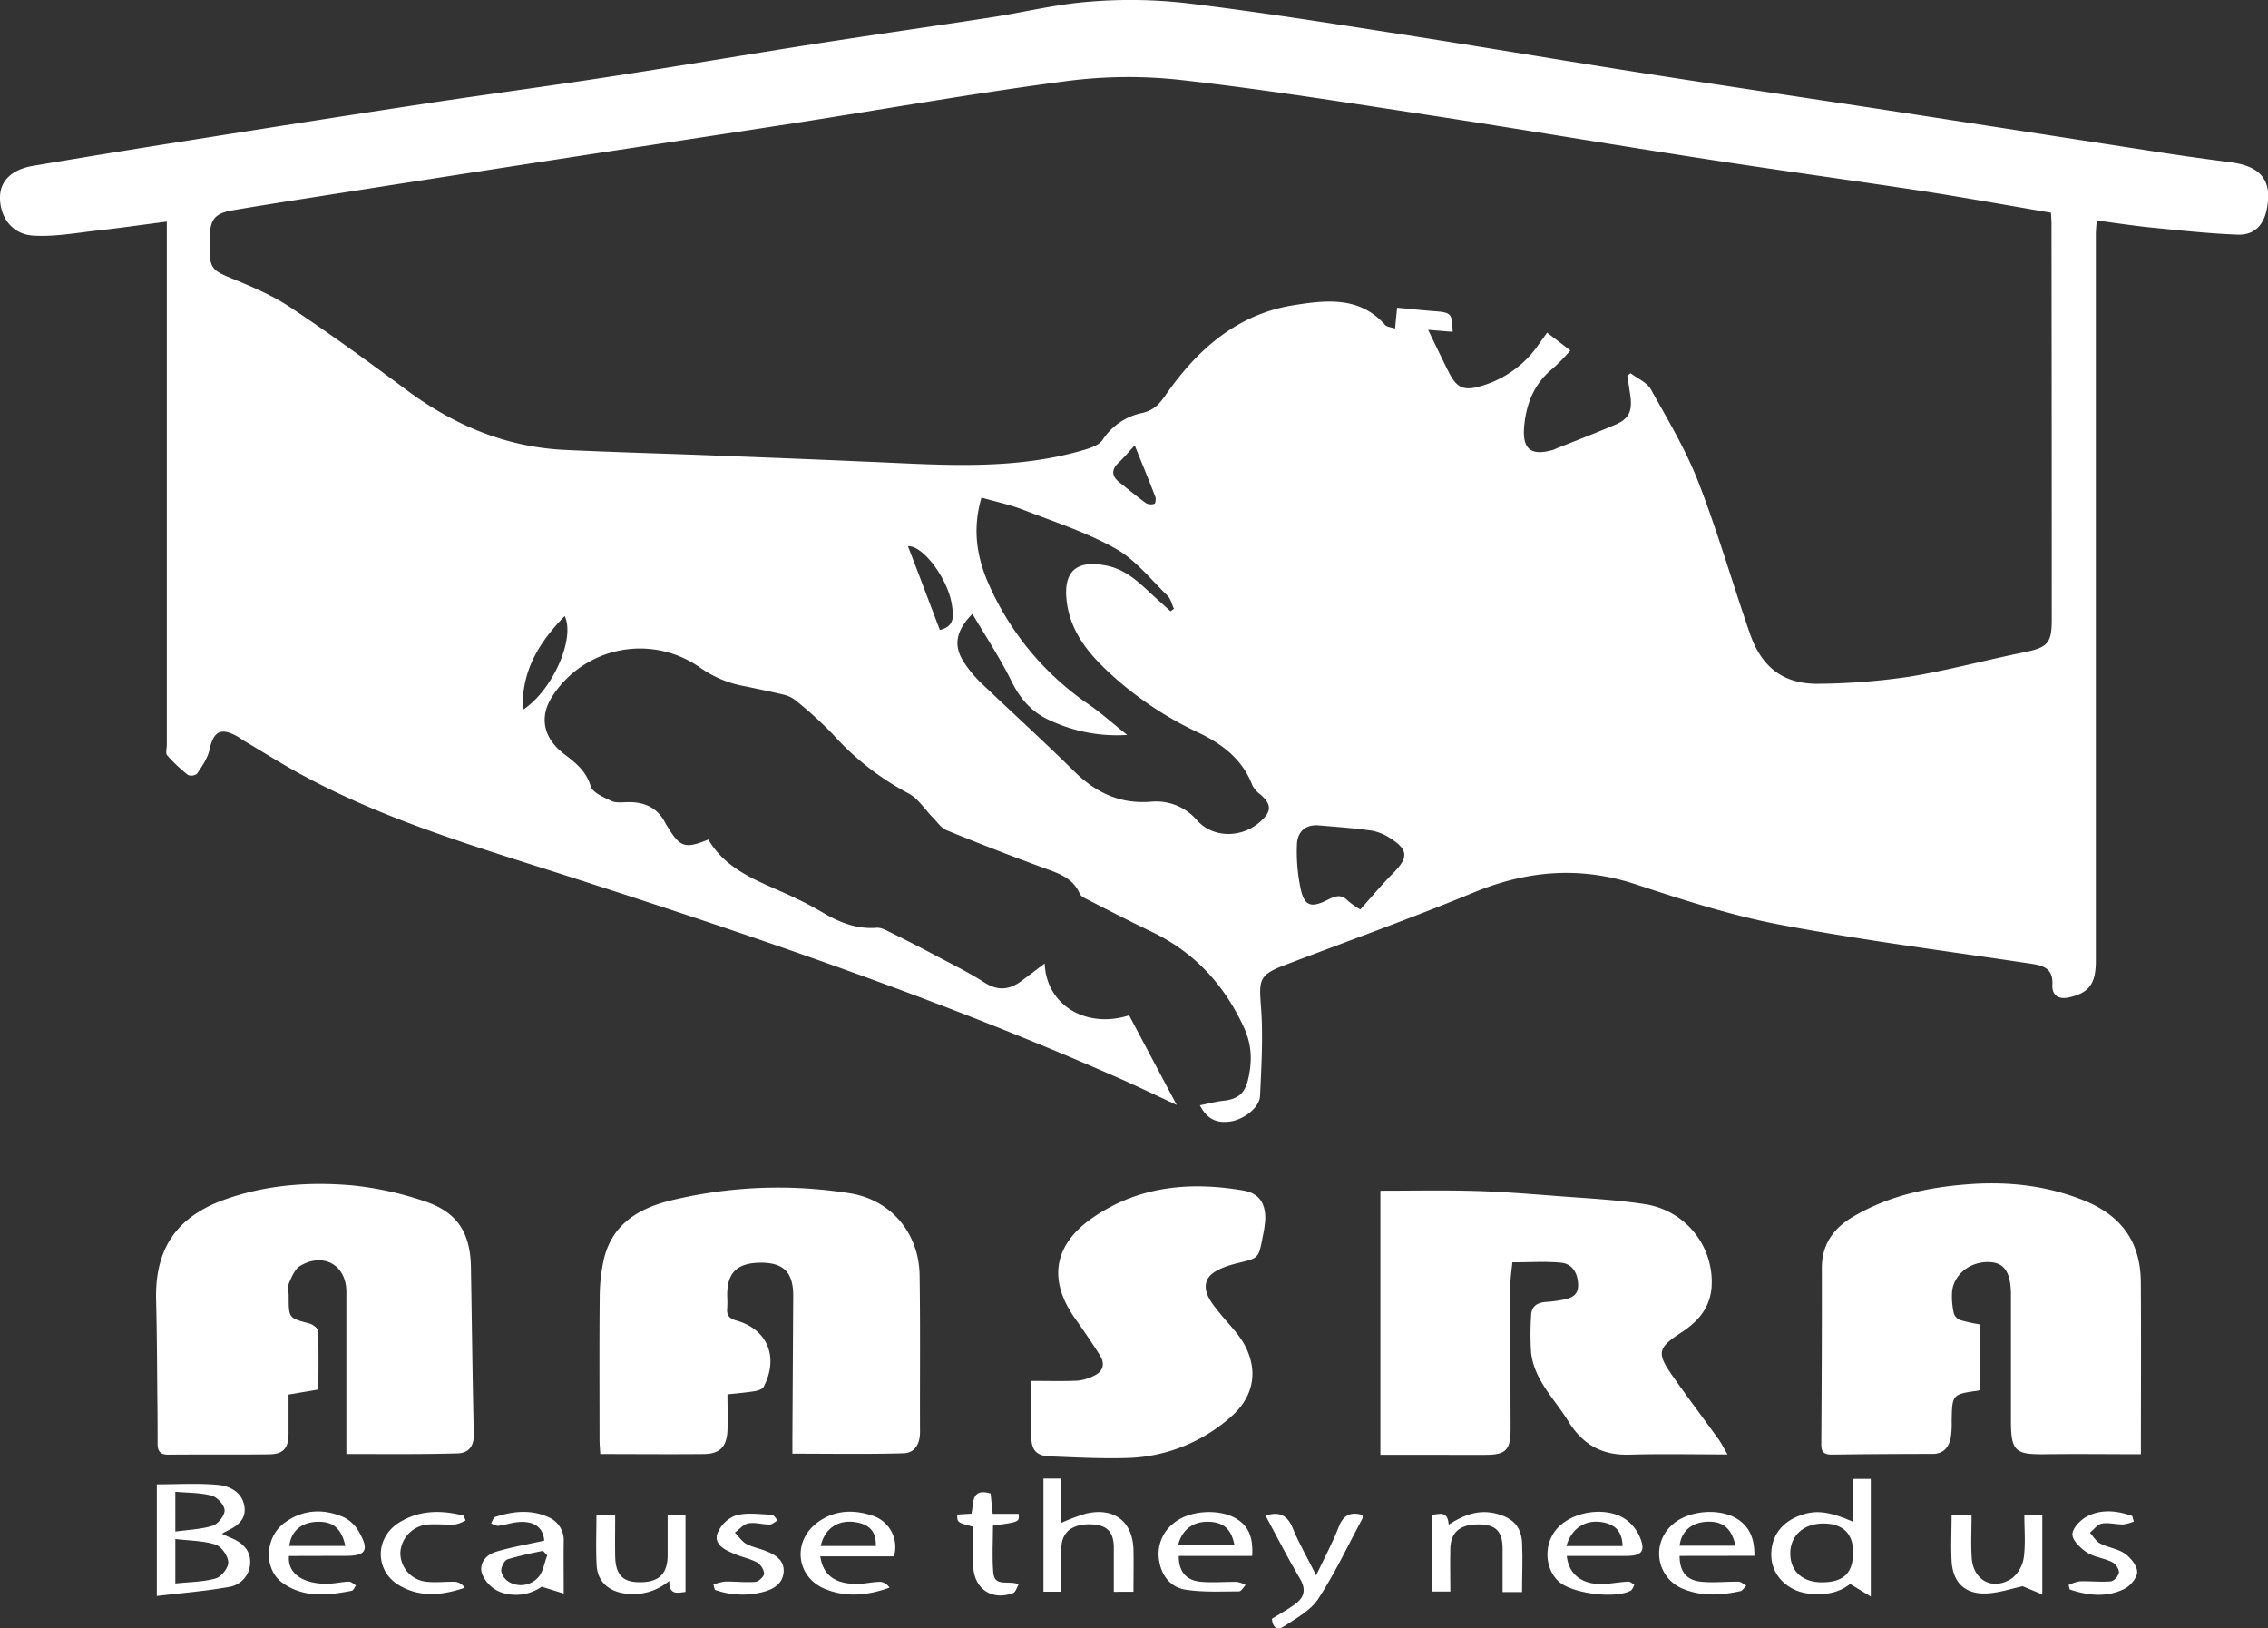<svg xmlns="http://www.w3.org/2000/svg" viewBox="0 0 612.22 439.43"><rect x="0" y="0" width="612.22" height="439.43" fill="#333333" stroke="none"/><defs><style>.cls-1{fill:#ffffff;}</style></defs><g id="Layer_2" data-name="Layer 2"><g id="Layer_1-2" data-name="Layer 1"><path class="cls-1" d="M282,260c.48,11.57,11.55,17.63,22.79,14,4.13,7.79,8.29,15.61,12.85,24.18-5.79-2.69-10.79-5.12-15.87-7.35-48.16-21.18-97.87-38.1-147.9-54.2-24.16-7.78-48.62-14.83-71.17-26.88-5.71-3-11.19-6.52-16.77-9.8-.74-.44-1.41-1-2.17-1.38-4.27-2.29-6.15-1.1-7.2,3.73-.5,2.32-2,4.46-3.38,6.51a2.52,2.52,0,0,1-2.44.32,42.69,42.69,0,0,1-5.62-5.3c-.48-.56-.09-1.89-.09-2.87q0-68.28,0-136.56V59.8c-6.46.84-12.56,1.72-18.68,2.4-5.78.64-11.64,1.74-17.38,1.38S0,58.61,0,53.31c0-4.4,3.06-7.56,8.92-8.55q20.94-3.55,41.93-6.84c21.09-3.34,42.18-6.67,63.29-9.86,16.52-2.51,33.09-4.7,49.6-7.23,18.94-2.91,37.83-6.11,56.76-9.07,15.67-2.44,31.38-4.66,47.06-7.08,8.81-1.36,17.53-3.54,26.38-4.22a133.85,133.85,0,0,1,26.25.38c19.26,2.32,38.44,5.36,57.62,8.34C399.87,12.6,421.89,16.35,444,19.8c21.69,3.4,43.41,6.58,65.12,9.9,25,3.83,49.91,7.73,74.87,11.55,6,.93,12.07,1.75,18.11,2.54,8.23,1.07,11.28,4.91,9.82,12.53-.86,4.49-3.44,7.21-8,7-7.66-.3-15.3-1.13-22.94-1.89-4.94-.49-9.85-1.25-15-1.93-.11,1.65-.23,2.72-.23,3.79q0,98,0,196c0,6.11-1.75,8.62-7.18,9.86-2.87.65-4.71-.49-4.55-3.43.24-4.25-2.31-5.13-5.62-5.63-22.55-3.4-45.19-6.27-67.58-10.49-13.25-2.49-26.25-6.67-39.09-10.9-15.06-5-29.35-3.85-43.86,2.12-16.95,7-34.21,13.19-51.34,19.73-6.53,2.49-6.71,3.94-6.17,10.74.64,8.1.16,16.31-.23,24.45-.15,3.23-4.5,6.45-8.15,6.92s-6.15-.68-8.09-4.39c2.25-.44,4.3-1,6.39-1.23,3.51-.38,5.65-1.71,6.58-5.55,1.2-5,1.1-9.47-1.08-14.21-5.32-11.57-13.38-20.32-24.92-25.84-5.85-2.79-11.59-5.78-17.37-8.72-.73-.38-1.69-.83-2-1.5-1.87-4.34-5.79-5.56-9.75-7q-13.23-4.86-26.29-10.2c-1.39-.57-2.4-2.14-3.54-3.29-2.22-2.23-4-5.2-6.67-6.62a73.72,73.72,0,0,1-20.34-15.87,104.11,104.11,0,0,0-10.3-9.36,8,8,0,0,0-3.27-1.46c-3.32-.81-6.67-1.47-10-2.18A29.92,29.92,0,0,1,189,180.17a28.15,28.15,0,0,0-39.92,7.76c-3.55,5.51-2.47,11.18,3.11,15.47,3.12,2.4,6,4.58,7.26,8.76.53,1.75,3.52,3,5.62,4,1.35.6,3.13.3,4.72.3,4.41,0,7.82,1.65,9.85,5.72.16.32.38.63.57.94,3.4,5.55,4.72,6,11,3.43,4.93,8.44,13.81,11.31,22.09,15.13,3.1,1.43,6.14,3,9.09,4.75,4.42,2.58,9,4.35,14.24,3.94,1.28-.1,2.71.75,4,1.37q5.85,2.88,11.61,5.95c4.49,2.39,9.09,4.62,13.36,7.36,3.38,2.17,6.42,2.4,10.1-.3C277.76,263.21,279.77,261.69,282,260ZM553.64,57.4c-11.48-1.95-22.86-4-34.3-5.79-20.28-3.09-40.61-5.83-60.89-9-24.22-3.73-48.39-7.83-72.62-11.53-22.43-3.42-44.86-7-67.4-9.54a128.54,128.54,0,0,0-31,.4c-24.42,3.21-48.69,7.52-73,11.29-21.82,3.39-43.66,6.63-65.48,10q-31.84,4.91-63.67,9.9c-7.48,1.17-15,2.34-22.42,3.61-4.89.83-6.16,2.45-6.23,7.41,0,1,0,2,0,2.94-.06,5.21.82,5.94,5.69,7.94,5.49,2.26,11.09,4.6,16,7.87C89,90,99.39,97.55,109.69,105.2c12.79,9.51,26.85,15.46,42.86,16.22,13.92.65,27.85,1,41.78,1.56,12.83.49,25.66,1,38.49,1.56,20,.78,40.06,2.68,59.71-3.1,1.82-.54,4.09-1.28,5.06-2.68a16.85,16.85,0,0,1,10.59-7.29c3.09-.64,4.7-2.32,6.4-4.77,8.53-12.33,19.36-21.93,34.63-24.34,8.55-1.35,17.72-2.52,24.65,5.29.52.59,1.64.64,2.72,1,.2-2,.35-3.56.55-5.61,3.45.32,6.69.67,9.93.92,4.7.36,4.89.54,5.07,5.58L385.5,89c2.06,4.23,3.77,7.85,5.57,11.42,2.21,4.38,4.15,5.16,8.94,3.69a28.36,28.36,0,0,0,15.4-11.25l2.21-3.1,6.28,4.81a51.87,51.87,0,0,1-4.51,4.66c-5,4-7.27,9.15-7.92,15.44s1.45,8.52,7.71,6.75c.47-.14.9-.39,1.35-.57,5.1-2,10.21-4,15.29-6.15,3.79-1.56,4.86-3.6,4.28-7.83-.25-1.84-.55-3.69-.83-5.53l.9-.62c1.86,1.43,4.42,2.47,5.47,4.35,4.57,8.19,9.43,16.33,12.81,25,5.22,13.42,9.21,27.31,13.93,40.93,3.23,9.33,9.34,13.79,19,13.52a177.22,177.22,0,0,0,24.05-1.91c10.34-1.69,20.5-4.46,30.78-6.55,6.5-1.32,7.64-2.4,7.64-8.87q0-53-.07-106.09C553.82,60,553.72,59,553.64,57.4ZM262.49,165.66c-4.61,4.69-5.17,8.72-2.2,13.18a31.71,31.71,0,0,0,4.44,5.36c8.39,8,17,15.82,25.29,24,5.84,5.75,12.36,8.82,20.71,8.15a14.48,14.48,0,0,1,12.2,4.8c4.29,5.08,12.29,5.14,17.35.51,3-2.75,3-4.51,0-7.23a7.33,7.33,0,0,1-2.17-2.4c-2.7-7.15-8.21-11.3-14.83-14.43A94.14,94.14,0,0,1,299.6,181.7c-5.76-5.31-10.62-11.18-11.64-19.36s2.59-11.3,10.65-9.72c6.24,1.22,10,5.82,14.37,9.64,1,.89,2,1.8,3,2.7l.91-.68c-.57-1.2-.87-2.7-1.76-3.57-4.53-4.39-8.63-9.66-14-12.67-7.8-4.38-16.5-7.2-24.91-10.46-3.59-1.39-7.41-2.18-11.28-3.3-2.43,8.25-1.37,15.69,1.8,23a76.9,76.9,0,0,0,27.25,32.88c3.34,2.33,6.39,5.06,10.28,8.17a42.62,42.62,0,0,1-20.81-3.91c-4.81-2.12-7.95-5.66-10.32-10.39C270.09,177.82,266.25,172,262.49,165.66Zm104.7,79.77c3.11-3.46,5.9-6.83,9-9.93,4-4.08,4-6.24-1-9.36a13.17,13.17,0,0,0-5-2c-4.7-.66-9.44-1-14.16-1.4-3.63-.31-5.75,1.7-5.93,5a48.19,48.19,0,0,0,.75,10.85c1,5.91,2.74,6.74,7.88,4.06,2-1,3.5-1.27,5.16.46A23.58,23.58,0,0,0,367.19,245.43ZM141.11,191.57c8-5.16,14.24-19.22,11.33-25.33C145.61,173.26,140.73,180.93,141.11,191.57ZM253.7,170c4.23-1,3.64-4.1,3.26-6.7-1-7-7.79-16.15-11.87-15.91C248,154.92,250.8,162.35,253.7,170Zm52.6-49.8c-1.8,1.94-2.95,3.35-4.28,4.59-2.08,1.94-2,3.68.2,5.42,2.39,1.88,4.72,3.83,7.18,5.61a3,3,0,0,0,2.26.12c.25-.08.42-1.31.21-1.85C310.18,129.68,308.38,125.32,306.3,120.18Z"/><path class="cls-1" d="M372.62,392.58V321.32c8.6,0,17-.17,25.38.06,7.31.2,14.61.79,21.91,1.35,8,.62,16.13,1,24.07,2.22A21.2,21.2,0,0,1,462,347.63c-.53,5.5-3.74,9.08-8.14,11.95-6.43,4.19-6.73,5.52-2.3,11.82,4.07,5.8,8.34,11.45,12.49,17.2.69,1,1.21,2.06,2.27,3.89-9.23,0-17.84-.19-26.43.06-7.46.22-12.65-2.69-16.59-9.09-3.69-6-9.16-11-10-18.46a76.46,76.46,0,0,1,0-9.81c0-2.81,1.78-3.74,4.29-3.87a31.74,31.74,0,0,0,3.64-.45c2.4-.38,4.79-1,4.77-4s-1.34-5.8-4.63-6.12c-4.2-.4-8.48-.1-13.13-.1-.18,2-.53,4.18-.53,6.33q0,19.28.06,38.54c0,5.69-1.16,7.06-6.73,7.08C391.69,392.61,382.3,392.58,372.62,392.58Z"/><path class="cls-1" d="M577.91,392.43c-8.81,0-17.22-.11-25.62,0s-9.51-.68-9.46-9.65c0-10.88,0-21.77,0-32.65,0-.37,0-.74,0-1.1-.1-5.82-1.85-8.32-5.9-8.45-5.13-.17-9.63,3.37-10,8.14a20.7,20.7,0,0,0,.51,5.81,3,3,0,0,0,1.84,1.75,46.3,46.3,0,0,0,5.29,1.14v17.45c-.14.1-.31.36-.51.39-7.11,1-7.1,1-7.23,8.27a24.61,24.61,0,0,1-.24,4.39c-.53,2.63-1.92,4.42-4.94,4.43q-13.58,0-27.15.18c-2,0-2.87-.58-2.86-2.7.1-15.89.18-31.79.15-47.69,0-6.32,3.13-10.63,8.27-13.7,9.55-5.71,20.15-8,31-8.83,10.69-.84,21.19.24,31.29,4.27s15.43,11,15.54,22.05C578,361.22,577.91,376.49,577.91,392.43Z"/><path class="cls-1" d="M93.5,392.37c0-14.93,0-29.35,0-43.77,0-7.17-6.13-10.73-12.46-7-1.42.84-2.29,2.91-3,4.58-.44,1.05-.11,2.42-.11,3.64,0,5.91,0,5.85,5.59,7.34.93.24,2.3,1.3,2.33,2,.2,5.22.1,10.46.1,15.8l-8.06,1.37c0,3.58,0,7,0,10.36,0,4.1-1.32,5.73-5.33,5.77-9,.11-18.1,0-27.15.09-2.15,0-2.85-1-2.87-2.82,0-3.9,0-7.81-.06-11.71-.09-9-.1-18.09-.34-27.12-.36-13.57,5.22-22.26,18-27,11.31-4.15,23.16-5.05,35-4a87.82,87.82,0,0,1,19.56,4.3c8.8,2.94,12.26,8.49,12.42,17.77.26,15,.43,30.08.78,45.11.07,3.27-1.49,5.07-4.4,5.12C113.68,392.49,103.8,392.37,93.5,392.37Z"/><path class="cls-1" d="M196.37,376.27c0,3.5.13,6.66,0,9.81-.21,4.35-2.08,6.25-6.33,6.3-9.26.09-18.52,0-28,0-.08-1.51-.2-2.7-.2-3.89,0-12.84-.08-25.69.05-38.53A47.27,47.27,0,0,1,163,339.85c2.2-9.43,9.3-13.72,17.92-15.86a122.93,122.93,0,0,1,48.32-2c11.31,1.72,18.88,10.84,19,22.23.21,14.07.05,28.14.11,42.2,0,3.15-1.36,5.66-4.38,5.75-9.86.29-19.73.11-30.07.11,0-1.53,0-2.84,0-4.15q.11-19.26.22-38.53c0-6.15-2.55-8.83-8.58-8.85-6.58,0-9.33,2.65-9.24,9a30.29,30.29,0,0,1,0,3.3c-.18,1.91.57,2.78,2.47,3.31,8.42,2.36,11.51,9.9,7.38,17.88-.33.64-1.51,1-2.35,1.17C201.49,375.78,199.09,376,196.37,376.27Z"/><path class="cls-1" d="M278.33,372.65c4.53,0,8.53.12,12.51-.06a12.44,12.44,0,0,0,4.5-1.35c2.46-1.16,3-3.17,1.6-5.45-2.15-3.41-4.43-6.74-6.75-10-7.41-10.49-5.73-20.05,5-27.33,12.35-8.43,26.09-9.62,40.35-7.21,4.36.73,6.14,3.51,6,7.9a32.6,32.6,0,0,1-.71,4.69c-1.1,5.94-1.17,5.66-6.88,7.06-2.89.71-6.72,2-7.92,4.18-1.79,3.29,1.08,6.6,3.33,9.41s5.22,5.63,6.86,8.93c3.56,7.13,1.9,13.93-4.15,19.1a44,44,0,0,1-28.13,10.94c-6.84.18-13.69-.18-20.54-.45-3.67-.15-5-1.75-5-5.3C278.34,382.82,278.33,378,278.33,372.65Z"/><path class="cls-1" d="M42.33,430.69V400.56c5.58,0,11-.35,16.39.13,3.26.3,6.58,1.9,7.24,5.73.63,3.66-2,5.47-4.9,6.83-.33.15-.64.36-1.15.65,1.07.5,1.72.83,2.39,1.1,2.92,1.18,5.23,3.17,5.23,6.39a6.73,6.73,0,0,1-5.61,6.84C55.65,429.37,49.26,429.86,42.33,430.69Zm5-3.38c3.86-.42,7.54-.4,10.94-1.37,1.5-.43,3.43-2.91,3.35-4.37-.08-1.7-1.85-4.24-3.42-4.74-3.35-1.07-7-1.05-10.87-1.51Zm0-14c3.56-.5,7-.6,10.11-1.6,1.44-.47,3.23-2.74,3.19-4.15s-2-3.53-3.44-3.93c-3.06-.84-6.38-.75-9.86-1.07Z"/><path class="cls-1" d="M505,430.83l-5.59-3.39c-3,2.47-7.24,3.22-11.74,2.53-5.15-.79-9-4.64-9.48-9.29-.49-5.26,2.16-9.51,7.19-11.52,4.46-1.78,8-1.46,14.77,1.47V399.08H505ZM492,427c5.76-.06,8.27-2.59,8.22-8.25,0-5-2.93-7.67-8.18-7.62s-8.85,3.36-8.78,8.21S486.73,427.08,492,427Z"/><path class="cls-1" d="M300.66,429.56c0-4.3,0-8.19,0-12.09-.07-4.25-2-6.06-6.41-6.12-4.87-.06-7.61,2.13-7.75,6.26-.06,1.95,0,3.91,0,5.86v6.06h-4.83V399h4.71v12a55.41,55.41,0,0,1,6.69-2.52c7.67-1.83,12.76,2.12,12.9,9.88.07,3.66,0,7.31,0,11.19Z"/><path class="cls-1" d="M453.39,419.88c0,4.14,1.8,6.54,5.74,6.95,3.34.35,6.76-.05,10.15,0,.71,0,1.41.69,2.12,1.06-.54.52-1,1.37-1.63,1.5-5.2,1.11-10.44,1.47-15.48-.64a10.25,10.25,0,0,1-3.23-16.95c4.25-4.3,13.45-5.1,18.37-1.58,3.14,2.26,4.19,5.42,4.15,9.63Zm0-2.76h15.07c-1-4.65-3.37-6.63-7.58-6.47S453.88,413.16,453.39,417.12Z"/><path class="cls-1" d="M422.94,419.89c.58,5.5,4.84,8.17,11.2,7.48,1.82-.2,3.63-.49,5.46-.57.51,0,1.06.57,1.59.89-.33.53-.53,1.3-1,1.56-4.22,2.26-15.68.8-19.32-2.38-3.83-3.35-4.23-9.83-.87-14,4.11-5.08,13.71-6.58,19-2.73a11.27,11.27,0,0,1,3.58,4.48c1.72,3.91.66,5.26-3.59,5.26Zm-.11-2.67H438c-.12-4-2-6-6-6.51C427.73,410.18,424.12,412.6,422.83,417.22Z"/><path class="cls-1" d="M241.31,420H221.43c.75,5.34,4.44,7.75,10.88,7.38,1.82-.1,3.64-.53,5.46-.51a3.57,3.57,0,0,1,2.35,1.56c-5.91,2.14-11.7,2.67-17.33.4-7.92-3.2-9-12.91-2.09-18,4.47-3.27,9.5-3.55,14.65-1.87A8.88,8.88,0,0,1,241.31,420Zm-19.76-2.79h14.86c.18-3.87-1.72-5.95-5.78-6.48C226.1,410.13,222.55,412.6,221.55,417.21Z"/><path class="cls-1" d="M343.34,436.83c2.16-1.34,4.29-2.5,6.23-3.92,2.51-1.83,3.08-4,1.32-6.92-3.28-5.53-6.18-11.28-9.28-17,3.9-1.22,5.95,0,7.36,3.43,1.7,4.15,4,8.06,6.31,12.69,2.17-4.59,4.36-8.6,6-12.84,1.23-3.26,3.07-4.42,6.46-3.45,0,.24.2.63.08.86-3.92,7.32-7.46,14.89-12,21.82-2.06,3.14-5.94,5.19-9.22,7.39C344.63,440.19,343.48,439,343.34,436.83Z"/><path class="cls-1" d="M78,419.9c-.48,6.18,6.37,7.78,11.18,7.45,1.69-.11,3.38-.5,5.07-.53.61,0,1.23.68,1.85,1-.38.51-.69,1.37-1.15,1.46-6.44,1.26-12.91,2-18.68-2.12-5.11-3.62-4.86-12.25.5-16.19,5-3.71,10.7-3.95,16.28-1.41a9.86,9.86,0,0,1,4,4.09c2.64,4.7,1.67,6.21-3.62,6.21Zm15.21-2.71c-1-4.76-3.39-6.69-7.64-6.52s-7,2.53-7.47,6.52Z"/><path class="cls-1" d="M338,419.88H318.2c-.07,3.94,1.8,6.49,5.59,6.93,3.34.38,6.77,0,10.15.08a7.29,7.29,0,0,1,2.3.84c-.6.6-1.19,1.72-1.79,1.72-4.82,0-9.72.27-14.44-.47-3.83-.59-6.35-3.52-7.06-7.53a10.49,10.49,0,0,1,3.9-10.43c4.17-3.47,12.33-4,17-1.12C337,411.9,338.32,414.77,338,419.88ZM318,417h15.23c-.84-4.42-3-6.26-7.06-6.34C322,410.58,319.06,412.79,318,417Z"/><path class="cls-1" d="M146.91,415.75c-.27-3.5-2.66-5.37-7-5-1.8.15-3.56.78-5.36,1-.64.08-1.34-.4-2-.63.38-.61.63-1.61,1.16-1.77,4.74-1.53,9.57-2.07,14.27.05a6.75,6.75,0,0,1,4.19,6.69c-.06,4.37,0,8.74,0,13.94l-5.94-1.85a12.2,12.2,0,0,1-11.3,1.4,9,9,0,0,1-4.76-4.76c-1-2.71.89-5.17,3.52-6C137.9,417.52,142.3,416.79,146.91,415.75Zm.81,4-1.12-1.23A97,97,0,0,0,137,420.8c-.87.29-1.76,2.11-1.7,3.17a4.54,4.54,0,0,0,2.11,2.93,6.29,6.29,0,0,0,7.75-1.11C146.59,424.41,146.9,421.81,147.72,419.75Z"/><path class="cls-1" d="M546,428.06c-3.07.63-6.55,1.87-10.06,1.95-5.67.14-8.83-3.12-9.13-8.81-.21-4,0-8,0-12.33h5.39c0,3.85-.21,7.73.05,11.57.42,6.14,5.8,8.92,10.91,5.44a8.87,8.87,0,0,0,3.15-5.66c.49-3.69.14-7.5.14-11.44h4.85v21.49Z"/><path class="cls-1" d="M410.86,429.63h-5.25c0-3.94,0-7.8,0-11.67,0-4.67-1.82-6.52-6.28-6.59-5.11-.08-7.73,2.05-7.83,6.51-.09,3.77,0,7.55,0,11.61h-5V408.81c2-.22,4.33-1.24,4.55,2.63,4.11-2.65,8.22-4.22,13-2.93,4.35,1.17,6.61,3.47,6.82,7.88S410.86,425.12,410.86,429.63Z"/><path class="cls-1" d="M166.06,408.82c0,3.8-.06,7.45,0,11.08.1,5.1,2.06,7.11,6.73,7.07,5.1,0,7.41-2.29,7.43-7.26,0-3.53,0-7,0-10.85h4.82V429.6c-2.12.21-4.44,1-4.38-3a15.06,15.06,0,0,1-12.66,3.3c-4.05-.76-6.7-3.37-6.93-7.4-.26-4.48-.06-9-.06-13.72Z"/><path class="cls-1" d="M125.69,410.29a9.51,9.51,0,0,1-2.75,1.09c-2.3.14-4.64-.12-7,0a8.09,8.09,0,0,0-7.87,7.65,7.82,7.82,0,0,0,7.24,7.83c2.53.26,5.12-.09,7.67,0a3.5,3.5,0,0,1,2.46,1.61c-6.17,2.08-12.15,2.67-17.78-.71-6.43-3.86-6.51-12.59-.14-16.74C113,407.5,119,407.43,125.1,409,125.3,409.4,125.5,409.85,125.69,410.29Z"/><path class="cls-1" d="M258.4,408.71l3.84-.23c.66-2.67-.28-7.05,5.16-5.46.17,1.67.36,3.44.57,5.5h7c.2,2.2.2,2.2-6.92,3.18,0,4.21-.28,8.47.08,12.68.34,4,4,2,6.85,3.13-.5.84-.8,2.13-1.49,2.39-5.61,2.1-10.44-1-10.77-7-.2-3.64,0-7.3,0-10.89C258.38,410.87,258.38,410.87,258.4,408.71Z"/><path class="cls-1" d="M576,410.61a12.29,12.29,0,0,1-2.92.78c-1.91,0-3.89-.57-5.72-.24-1.18.21-2.15,1.6-3.21,2.46.91,1,1.64,2.34,2.76,2.91,2.14,1.11,4.78,1.41,6.7,2.76,1.57,1.1,3.27,3.23,3.3,4.94,0,1.52-1.82,3.72-3.4,4.52-4.82,2.42-9.87,1.84-14.8.19l-.32-1.2a11.54,11.54,0,0,1,3-1c2.85-.09,5.72.25,8.54,0a3.3,3.3,0,0,0,2.07-2.48,3.71,3.71,0,0,0-1.91-2.73c-2.17-1.06-4.81-1.3-6.78-2.6-1.74-1.15-4-3.32-3.88-5s2.31-3.91,4.14-4.81c3.86-1.89,8-1.44,12,0Z"/><path class="cls-1" d="M192.59,427.59a13.94,13.94,0,0,1,3.14-.8c2.74-.05,5.5.31,8.22.08.89-.08,2.36-1.53,2.32-2.29a4.29,4.29,0,0,0-2-3c-1.91-1-4.15-1.42-6.15-2.3-2.36-1-5.37-2.39-4.51-5.32a8.54,8.54,0,0,1,5-5c3-.86,6.47-.32,9.72-.19.56,0,1.08,1,1.61,1.51-.73.4-1.46,1.12-2.2,1.13-1.92,0-3.91-.65-5.74-.32-1.32.24-2.43,1.63-3.63,2.51,1,1,1.89,2.39,3.11,3.05,1.69.92,3.69,1.22,5.49,2,2.46,1,4.76,2.47,4.57,5.52s-2.56,4.62-5.29,5.36a22.09,22.09,0,0,1-13.29-.51Z"/></g></g></svg>